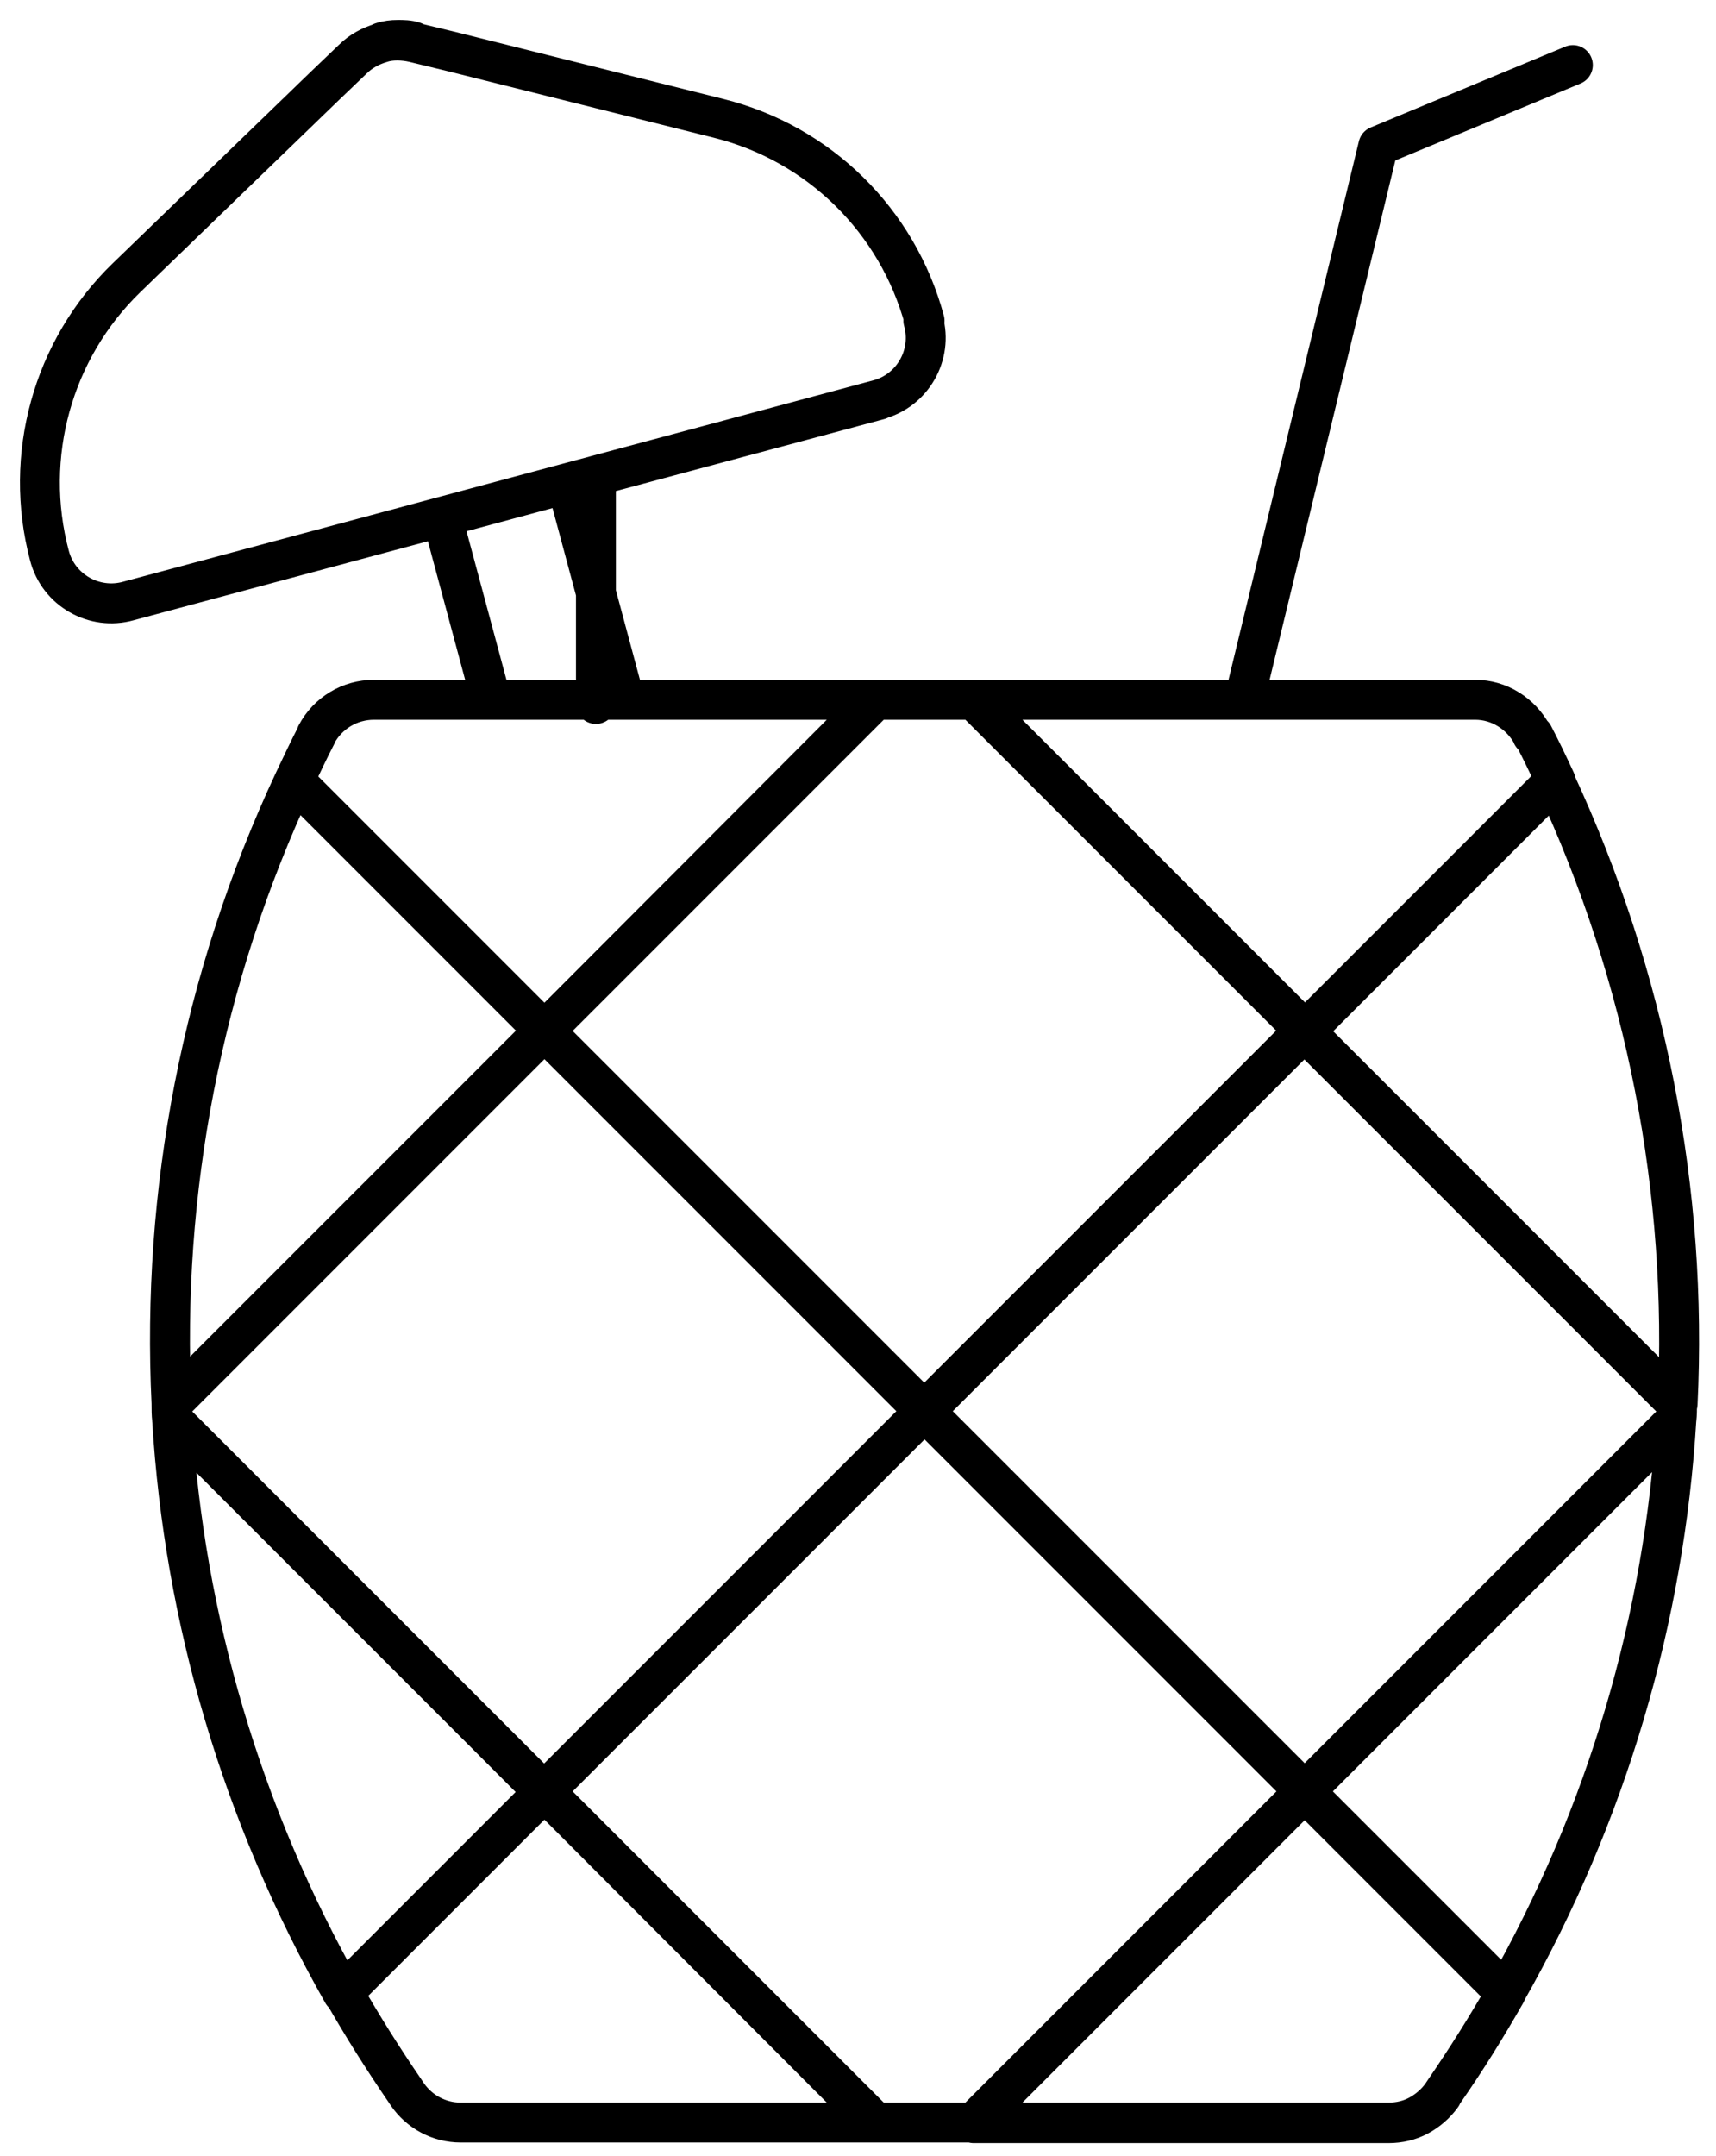 <svg width="43" height="54" viewBox="0 0 43 54" fill="none" xmlns="http://www.w3.org/2000/svg">
<path d="M14.933 12.025V17.635M14.198 12.115L15.653 17.53M14.198 12.115L22.028 10.015M14.198 12.115L11.078 12.955L12.308 17.53H15.653M15.653 17.53H9.368C8.768 17.53 8.213 17.86 7.928 18.4C7.928 18.4 7.928 18.4 7.928 18.415C7.733 18.79 7.553 19.18 7.373 19.555M15.653 17.53H21.938L13.643 25.825M9.968 1C10.103 1 10.238 1 10.373 1.045C10.238 1.015 10.103 1 9.968 1ZM9.968 1C9.833 1 9.698 1.015 9.563 1.06C9.698 1.03 9.833 1 9.968 1ZM39.413 1.63L34.538 3.655L31.178 17.53H34.508M13.643 44.875L8.603 49.915C9.083 50.755 9.593 51.565 10.148 52.375L10.208 52.465C10.508 52.9 11.003 53.17 11.543 53.17H21.938L13.643 44.875ZM13.643 44.875L23.168 35.35M13.643 44.875H13.628L4.313 35.56M13.643 44.875L21.923 53.17H24.398M23.168 35.35L13.643 25.825M23.168 35.35L32.693 44.875M23.168 35.35H23.153L32.678 25.825L42.023 35.17M23.168 35.35L32.693 25.825M13.643 25.825L4.298 35.17C4.298 35.305 4.298 35.425 4.313 35.56M13.643 25.825L7.373 19.555M13.643 25.825L21.923 17.53H24.398L32.693 25.825M13.643 25.825L13.643 25.81L4.298 35.155C4.043 29.875 5.048 24.52 7.373 19.555M4.313 35.56C4.613 40.54 6.053 45.46 8.588 49.93L13.628 44.89L4.313 35.575V35.56ZM24.398 53.17H34.793C35.063 53.17 35.318 53.11 35.543 52.99M24.398 53.17L32.693 44.875M35.543 52.99C35.783 52.87 35.978 52.705 36.128 52.48M35.543 52.99C35.768 52.87 35.978 52.69 36.128 52.48M42.008 35.56C42.008 35.425 42.023 35.305 42.023 35.17M42.008 35.56C42.023 35.425 42.023 35.305 42.023 35.17M42.008 35.56L32.693 44.875M42.008 35.56V35.545C41.708 40.54 40.268 45.46 37.733 49.915L32.693 44.875M37.733 49.93C37.253 50.77 36.743 51.58 36.188 52.39M37.733 49.93C37.253 50.77 36.743 51.595 36.188 52.39M37.733 49.93L32.693 44.89L24.398 53.185H34.793C35.063 53.185 35.318 53.125 35.543 53.005C35.768 52.885 35.978 52.705 36.128 52.495V52.48M36.188 52.39L36.128 52.48M32.693 25.825L38.963 19.555C41.273 24.52 42.293 29.875 42.038 35.17L32.693 25.825ZM23.168 8.035C22.493 5.53 20.528 3.595 18.008 2.965L11.288 1.285L10.358 1.06C10.223 1.03 10.088 1.015 9.953 1.015C9.818 1.015 9.683 1.03 9.548 1.075C9.293 1.15 9.038 1.285 8.843 1.48L8.153 2.14L3.173 6.955C1.313 8.755 0.578 11.425 1.238 13.915C1.463 14.785 2.363 15.295 3.218 15.055L21.998 10.015C22.868 9.79 23.378 8.89 23.138 8.035H23.168ZM38.393 18.415C38.393 18.415 38.393 18.415 38.393 18.4C38.108 17.875 37.568 17.53 36.968 17.53H24.413L32.708 25.825L38.978 19.555C38.798 19.165 38.618 18.79 38.423 18.415H38.393Z" stroke="black" stroke-linecap="round" stroke-linejoin="round"/>
</svg>
